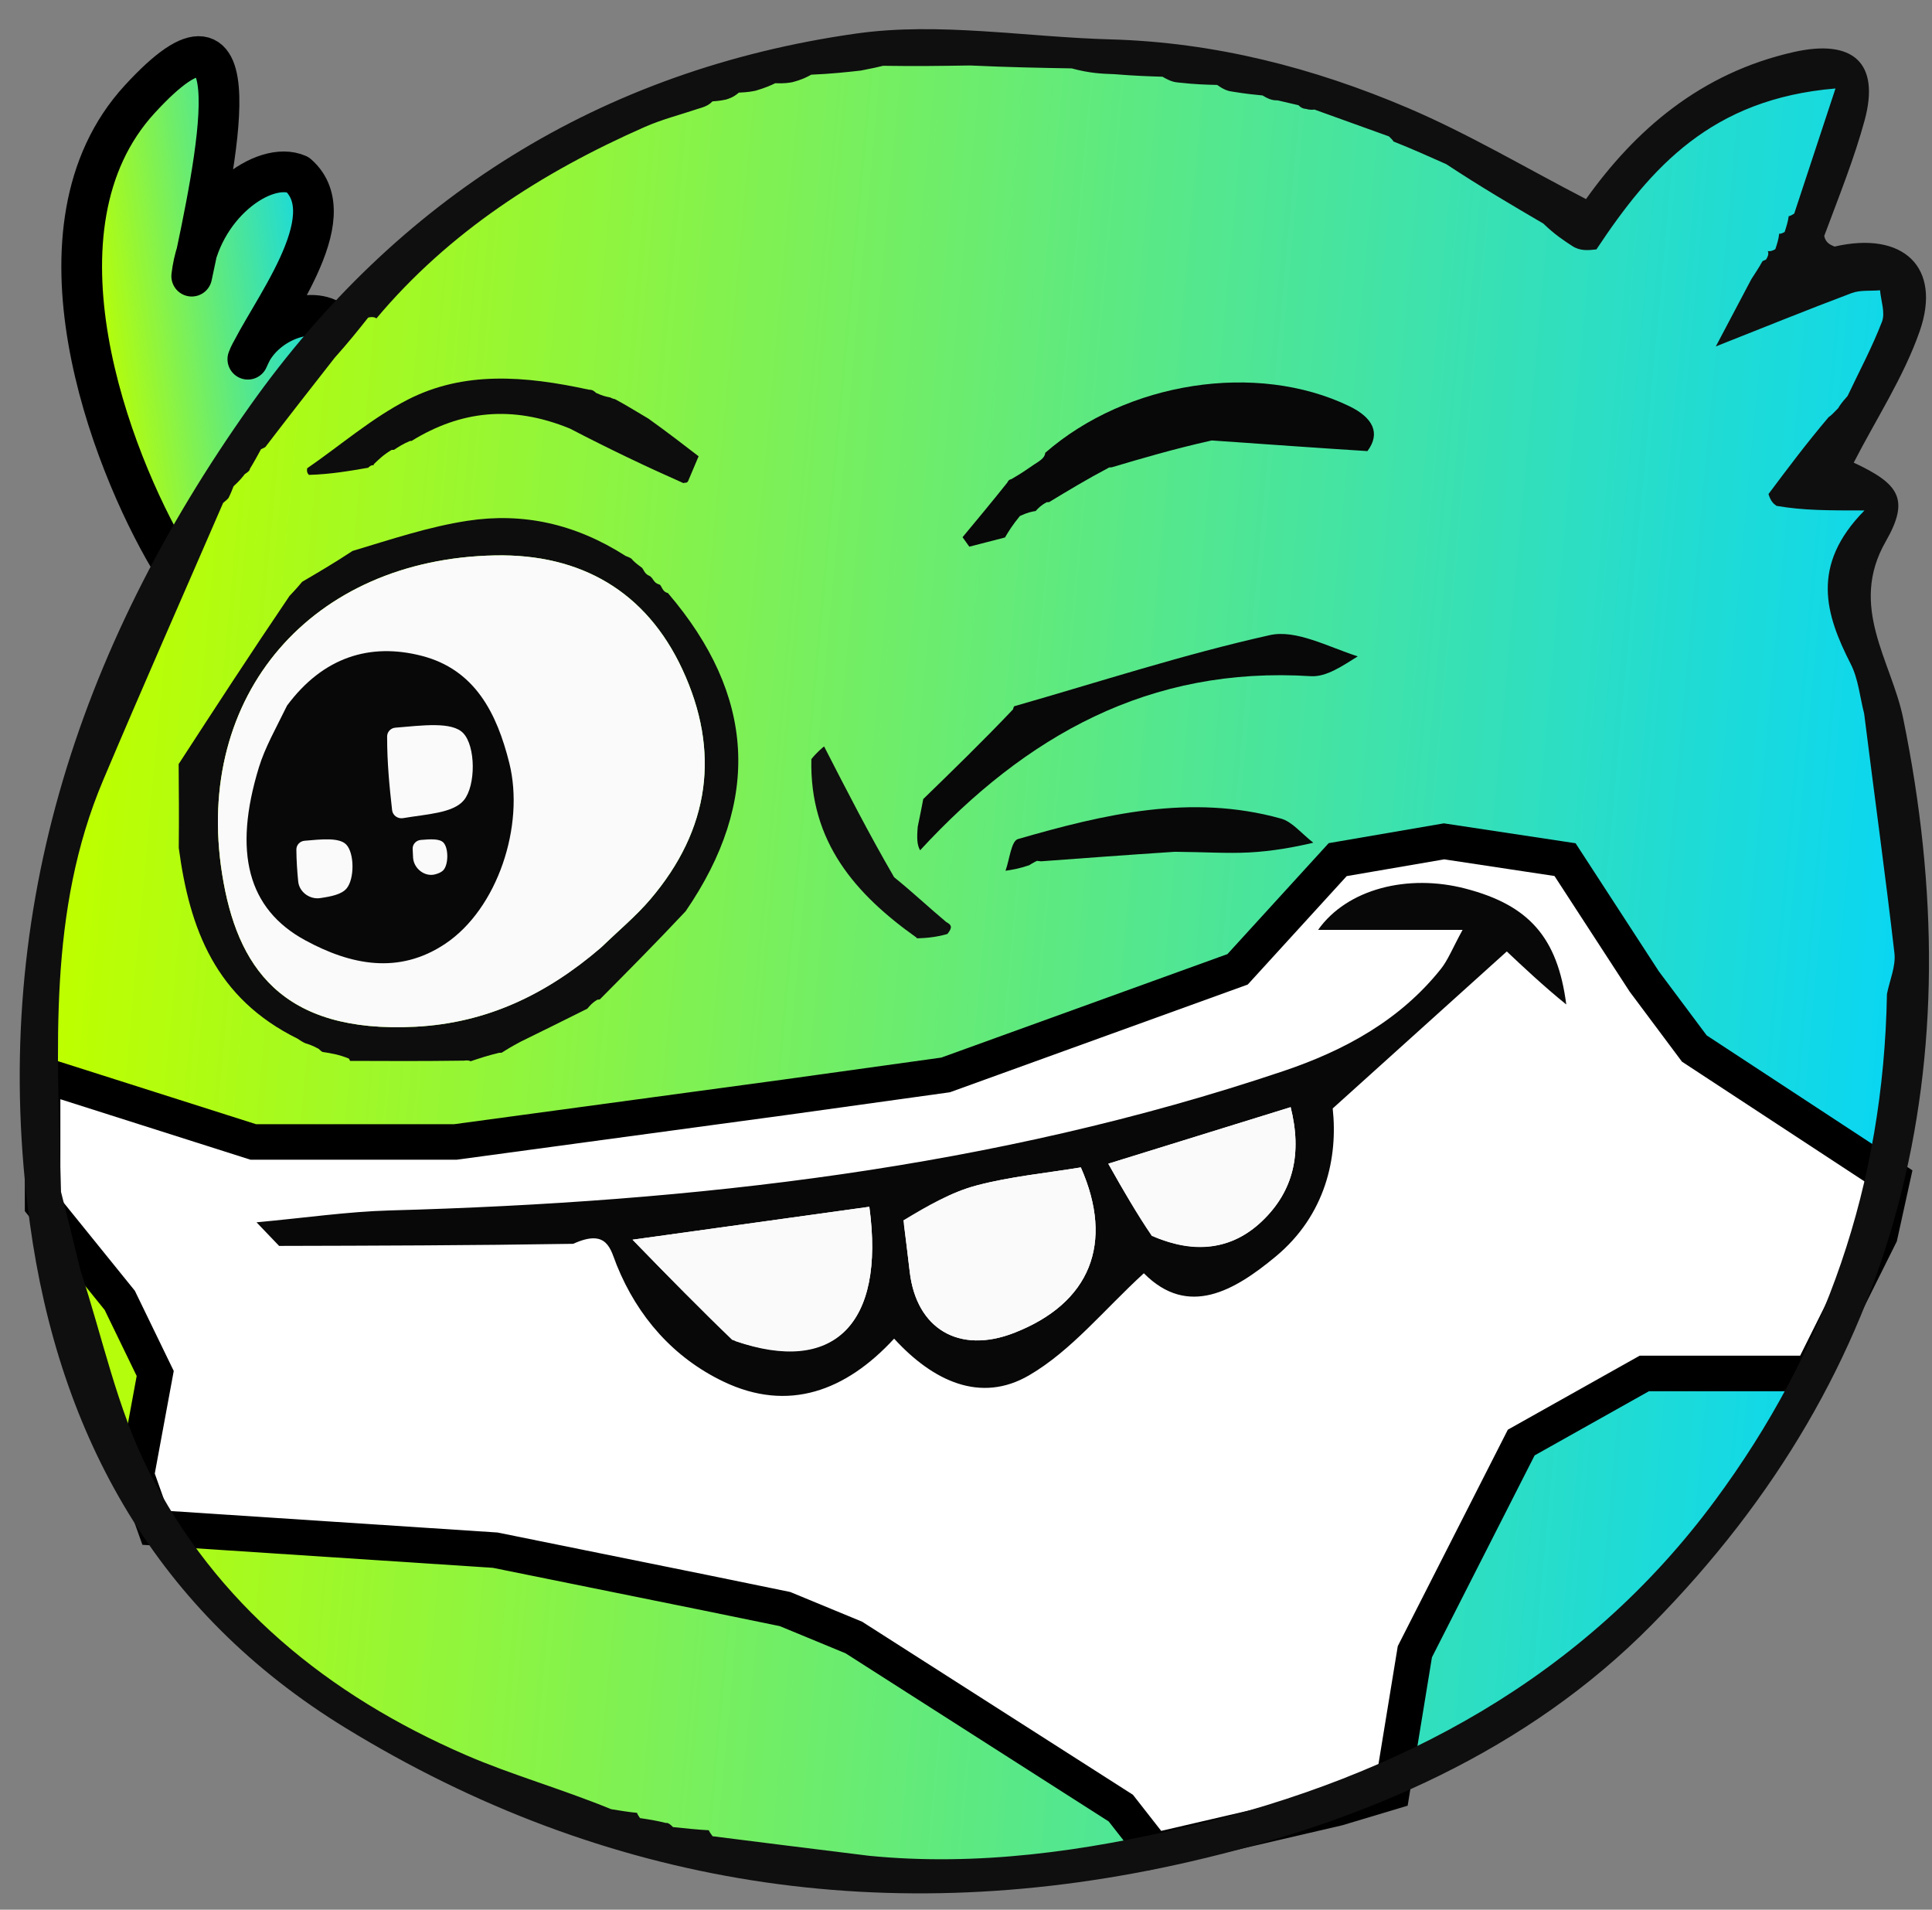 <svg width="85" height="84" viewBox="0 0 85 84" fill="none" xmlns="http://www.w3.org/2000/svg">
<rect x="0" y="0" width="85" height="84" fill="#808080" stroke="none"/>
<path d="M7.466 24.596C4.866 20.209 0.961 10.021 6.141 4.371C10.98 -0.907 9.717 6.062 8.654 11.112C9.433 8.618 11.79 7.109 13.098 7.68C15.119 9.453 12.178 13.307 11.094 15.406C11.89 14.049 13.826 13.434 14.715 14.213C16.871 16.103 11.755 20.58 15.326 28.129L7.466 24.596Z" fill="url(#paint0_linear_2168_6379)"/>
<path d="M8.654 11.112C8.587 11.433 8.52 11.746 8.456 12.048L8.435 12.147C8.476 11.787 8.552 11.441 8.654 11.112C9.433 8.618 11.79 7.109 13.098 7.68C15.119 9.453 12.178 13.307 11.094 15.406C11.022 15.546 10.958 15.678 10.904 15.8C10.956 15.663 11.02 15.532 11.094 15.406C12.178 13.307 15.119 9.453 13.098 7.68C11.79 7.109 9.433 8.618 8.654 11.112Z" fill="url(#paint1_linear_2168_6379)"/>
<path d="M7.466 24.596C4.866 20.209 0.961 10.021 6.141 4.371C11.321 -1.28 9.508 7.106 8.435 12.147C8.793 9.052 11.618 7.034 13.098 7.68C15.253 9.57 11.766 13.828 10.904 15.8C11.524 14.174 13.744 13.362 14.715 14.213C16.871 16.103 11.755 20.58 15.326 28.129" stroke="black" stroke-width="1.791" stroke-linecap="round" stroke-linejoin="round"/>
<path d="M74.693 4.654L69.992 9.755L60.819 4.987L49.917 2.334L37.575 2.033L26.211 5.338L14.023 14.851L6.309 27.067L2.298 37.782L1.63 51.251L5.332 64.469L11.092 72.379L20.657 78.438L33.77 82.193H45.392L60.562 78.938L72.441 71.128L79.229 61.264L82.469 54.355L84.012 44.842L83.163 32.876L81.555 27.168V24.841L83.163 22.296L81.193 21.46H79.663L83.962 13.22L82.618 11.651L78.118 13.22L81.544 3.87L79.663 2.692L74.693 4.654Z" fill="url(#paint2_linear_2168_6379)"/>
<path d="M21.785 68.186L6.829 67.204L6.003 64.881L6.829 60.414L5.269 57.198L1.874 52.999V47.282L11.141 50.23H20.041L34.538 48.265L41.603 47.282L54.449 42.637L58.853 37.812L63.533 37.008L68.855 37.812L72.341 43.173L74.543 46.121L83.26 51.838L82.71 54.339L79.682 60.414H73.35H72.341L66.928 63.452L62.248 72.653L61.239 78.817L58.853 79.532L50.779 81.408L49.311 79.532L37.566 72.028L34.538 70.777L31.052 70.062L21.785 68.186Z" fill="white" stroke="black" stroke-width="1.563"/>
<path d="M80.712 10.846C83.724 10.147 85.447 11.743 84.456 14.577C83.752 16.589 82.54 18.433 81.556 20.35C83.545 21.278 84.037 21.947 82.965 23.816C81.318 26.688 83.213 29.066 83.73 31.589C86.828 46.7 83.746 60.247 72.662 71.477C67.193 77.018 60.054 80.112 52.375 81.883C39.147 84.933 26.632 83.01 15.188 75.997C6.937 70.94 2.603 63.237 1.314 53.81C-0.508 40.489 3.353 28.615 11.019 17.822C17.458 8.755 26.402 3.066 37.681 1.474C41.315 0.961 45.121 1.63 48.849 1.732C53.436 1.858 57.798 2.981 61.957 4.755C64.612 5.889 67.109 7.376 69.778 8.757C71.926 5.742 74.796 3.22 78.912 2.29C81.519 1.701 82.726 2.755 82.035 5.296C81.587 6.944 80.945 8.542 80.258 10.379C80.321 10.679 80.516 10.763 80.712 10.846ZM80.871 17.957C80.942 17.839 81.013 17.721 81.285 17.42C81.8 16.333 82.371 15.267 82.8 14.149C82.951 13.754 82.753 13.232 82.714 12.769C82.295 12.805 81.84 12.751 81.463 12.893C79.512 13.627 77.582 14.41 75.489 15.238C76.03 14.214 76.484 13.354 77.052 12.28C77.217 12.027 77.383 11.775 77.544 11.487C77.544 11.487 77.511 11.501 77.7 11.416C77.767 11.3 77.834 11.184 77.776 11.043C77.776 11.043 77.897 11.084 78.107 10.961C78.181 10.739 78.255 10.516 78.278 10.271C78.278 10.271 78.299 10.321 78.517 10.205C78.589 9.981 78.662 9.758 78.698 9.498C78.698 9.498 78.697 9.548 78.939 9.395C79.491 7.723 80.042 6.051 80.754 3.892C75.309 4.347 72.641 7.345 70.236 10.97C69.876 11.01 69.516 11.051 69.166 10.816C68.784 10.567 68.403 10.318 67.899 9.833C66.538 9.036 65.176 8.239 63.63 7.221C62.866 6.88 62.102 6.539 61.306 6.223C61.306 6.223 61.305 6.183 61.106 5.999C60.075 5.627 59.044 5.255 57.83 4.819C57.83 4.819 57.638 4.852 57.468 4.79C57.468 4.79 57.287 4.802 57.128 4.628C56.905 4.577 56.681 4.526 56.217 4.416C56.053 4.413 55.888 4.411 55.549 4.199C55.192 4.165 54.835 4.13 54.232 4.032C54.065 4.007 53.897 3.982 53.55 3.736C53.07 3.724 52.59 3.713 51.864 3.632C51.695 3.616 51.525 3.599 51.145 3.375C50.546 3.356 49.947 3.338 49.028 3.263C48.487 3.244 47.947 3.225 47.148 3.008C45.777 2.984 44.405 2.96 42.679 2.88C41.479 2.899 40.28 2.917 38.853 2.894C38.633 2.948 38.413 3.001 37.871 3.104C37.222 3.176 36.573 3.248 35.691 3.285C35.497 3.392 35.303 3.499 34.852 3.617C34.683 3.646 34.514 3.676 34.107 3.661C33.907 3.756 33.706 3.852 33.256 3.986C33.092 4.021 32.927 4.056 32.506 4.075C32.378 4.181 32.251 4.286 31.937 4.38C31.815 4.403 31.695 4.436 31.346 4.459C31.238 4.564 31.131 4.668 30.737 4.777C29.948 5.042 29.131 5.249 28.372 5.582C23.829 7.582 19.744 10.214 16.559 14.008C16.559 14.008 16.462 13.902 16.199 13.969C15.772 14.506 15.345 15.044 14.723 15.739C13.706 17.038 12.69 18.336 11.684 19.651C11.684 19.651 11.701 19.663 11.482 19.761C11.335 20.033 11.188 20.304 10.989 20.631C10.989 20.631 11.022 20.698 10.774 20.85C10.656 21 10.539 21.15 10.276 21.388C10.216 21.542 10.157 21.696 10.054 21.904C10.054 21.904 10.016 21.961 9.817 22.121C8.055 26.186 6.263 30.239 4.538 34.319C2.104 40.075 2.518 46.119 2.684 52.424C2.949 53.472 3.214 54.52 3.54 55.878C4.51 58.817 5.139 61.919 6.522 64.661C9.485 70.533 14.412 74.566 20.512 77.205C22.506 78.068 24.625 78.657 26.891 79.58C27.273 79.642 27.655 79.705 28.031 79.741C28.031 79.741 28.005 79.751 28.157 79.972C28.515 80.025 28.873 80.078 29.308 80.189C29.308 80.189 29.389 80.135 29.608 80.367C30.137 80.422 30.666 80.478 31.19 80.507C31.19 80.507 31.166 80.52 31.349 80.769C33.519 81.043 35.689 81.317 38.232 81.629C43.011 82.102 47.743 81.427 52.309 80.336C61.607 78.115 69.692 73.785 75.445 66.013C80.31 59.439 82.867 52.131 83.018 43.723C83.136 43.122 83.414 42.504 83.347 41.924C82.953 38.507 82.479 35.099 82.015 31.39C81.826 30.659 81.761 29.868 81.425 29.208C80.308 27.017 79.644 24.876 82.029 22.453C80.396 22.453 79.328 22.453 78.16 22.251C78.038 22.163 77.916 22.076 77.805 21.733C78.632 20.628 79.458 19.523 80.456 18.344C80.566 18.277 80.644 18.185 80.871 17.957Z" fill="#0F0F0F"/>
<path d="M12.28 54.803C12.034 54.545 11.787 54.288 11.286 53.765C13.455 53.566 15.3 53.294 17.151 53.243C30.532 52.874 43.727 51.398 56.46 47.114C59.163 46.205 61.601 44.868 63.392 42.621C63.708 42.225 63.894 41.73 64.347 40.903C61.979 40.903 60.062 40.903 57.99 40.903C59.269 39.093 61.945 38.427 64.476 39.087C67.262 39.813 68.527 41.227 68.909 44.183C67.926 43.392 66.939 42.461 66.293 41.851C63.663 44.223 61.279 46.371 58.633 48.757C58.868 50.895 58.334 53.441 56.115 55.279C54.321 56.764 52.276 57.98 50.325 56.006C48.573 57.609 47.144 59.403 45.281 60.492C43.148 61.739 41.052 60.757 39.338 58.882C37.22 61.181 34.685 62.139 31.827 60.77C29.636 59.721 28.055 57.924 27.136 55.654C26.859 54.972 26.738 54.017 25.22 54.711C20.677 54.783 16.479 54.793 12.28 54.803ZM39.774 53.851C39.858 54.547 39.943 55.242 40.024 55.938C40.318 58.46 42.199 59.566 44.608 58.632C47.969 57.327 49.027 54.684 47.552 51.35C46.021 51.602 44.47 51.749 42.987 52.138C41.852 52.435 40.803 53.039 39.774 53.851ZM32.356 58.992C36.661 60.475 38.954 58.291 38.247 53.082C35 53.533 31.756 53.984 27.829 54.53C29.521 56.267 30.794 57.573 32.356 58.992ZM50.823 54.416C52.535 55.142 54.169 54.999 55.512 53.725C56.914 52.396 57.291 50.726 56.783 48.7C54.142 49.519 51.611 50.303 48.76 51.187C49.437 52.385 49.981 53.349 50.823 54.416Z" fill="#080808"/>
<path d="M7.86 33.609C9.423 31.203 10.986 28.796 12.738 26.212C13.049 25.886 13.171 25.738 13.294 25.591C14.007 25.173 14.72 24.756 15.508 24.235C17.242 23.713 18.881 23.166 20.566 22.908C22.991 22.537 25.296 23.028 27.526 24.455C27.69 24.522 27.782 24.547 27.832 24.636C27.997 24.8 28.111 24.874 28.243 24.973C28.26 24.998 28.301 25.044 28.327 25.106C28.409 25.247 28.484 25.295 28.603 25.345C28.626 25.377 28.694 25.419 28.725 25.486C28.821 25.635 28.906 25.684 29.03 25.718C29.048 25.736 29.084 25.773 29.111 25.843C29.195 26.003 29.276 26.06 29.388 26.088C29.394 26.093 29.401 26.105 29.401 26.105C33.209 30.565 33.514 35.202 30.165 40.083C28.819 41.516 27.613 42.729 26.408 43.942C26.408 43.942 26.408 43.972 26.288 43.971C26.06 44.101 25.951 44.234 25.842 44.367C24.935 44.819 24.028 45.272 22.898 45.824C22.477 46.049 22.278 46.174 22.08 46.299C22.08 46.299 22.115 46.31 21.966 46.308C21.447 46.431 21.076 46.557 20.704 46.682C20.704 46.682 20.633 46.621 20.41 46.654C18.592 46.679 16.998 46.672 15.403 46.665C15.403 46.665 15.413 46.691 15.354 46.566C14.925 46.385 14.556 46.328 14.186 46.271C14.186 46.271 14.115 46.23 14.023 46.137C13.76 45.991 13.589 45.937 13.418 45.883C13.418 45.883 13.27 45.814 13.104 45.694C9.49 43.914 8.344 40.883 7.865 37.295C7.878 35.95 7.869 34.78 7.86 33.609ZM26.529 41.599C27.226 40.922 27.984 40.295 28.609 39.561C31.237 36.479 31.704 33.05 30.014 29.428C28.429 26.031 25.573 24.356 21.78 24.43C13.731 24.585 8.521 30.563 9.773 38.447C10.416 42.496 12.353 45.472 18.286 45.162C21.4 44.999 24.021 43.763 26.529 41.599Z" fill="#0D0D0D"/>
<path d="M45.802 37.886L45.621 37.866C45.621 37.866 45.459 37.944 45.276 38.06C44.808 38.217 44.523 38.259 44.238 38.301C44.415 37.819 44.487 36.994 44.784 36.908C48.567 35.816 52.396 34.903 56.355 36.006C56.85 36.144 57.239 36.644 57.78 37.068C56.905 37.277 55.93 37.446 54.949 37.497C53.983 37.547 53.01 37.477 51.685 37.467C49.487 37.612 47.645 37.749 45.802 37.886Z" fill="#080808"/>
<path d="M40.345 41.258C37.632 39.335 35.609 37.03 35.697 33.39C35.955 33.071 36.192 32.884 36.257 32.832C37.258 34.783 38.229 36.677 39.338 38.586C40.153 39.244 40.831 39.887 41.634 40.56C41.88 40.687 41.906 40.803 41.68 41.084C41.109 41.244 40.696 41.261 40.283 41.277C40.283 41.277 40.332 41.279 40.345 41.258Z" fill="#0F0F0F"/>
<path d="M60.161 19.842C57.89 19.698 55.773 19.546 53.311 19.374C51.614 19.755 50.263 20.155 48.913 20.555C48.913 20.555 48.943 20.553 48.8 20.562C47.823 21.077 46.988 21.583 46.153 22.088C46.153 22.088 46.19 22.083 46.052 22.091C45.798 22.225 45.681 22.351 45.565 22.477C45.391 22.507 45.218 22.537 44.873 22.696C44.54 23.097 44.377 23.37 44.215 23.642C43.692 23.777 43.169 23.911 42.646 24.046C42.547 23.907 42.447 23.768 42.348 23.63C42.981 22.869 43.613 22.109 44.313 21.233C44.379 21.118 44.386 21.104 44.499 21.074C44.908 20.839 45.204 20.635 45.5 20.43C45.5 20.43 45.573 20.384 45.685 20.31C45.908 20.157 45.972 20.05 45.987 19.917C49.581 16.782 55.283 15.905 59.35 17.86C60.412 18.37 60.749 19.058 60.161 19.842Z" fill="#080808"/>
<path d="M59.735 28.872C59.089 29.272 58.361 29.787 57.671 29.743C50.553 29.294 45.131 32.363 40.48 37.402C40.346 37.161 40.333 36.881 40.377 36.363C40.495 35.798 40.557 35.473 40.619 35.147C41.927 33.877 43.235 32.606 44.569 31.203C44.595 31.07 44.63 31.063 44.63 31.063C48.369 29.993 52.075 28.783 55.867 27.937C57.012 27.681 58.396 28.436 59.735 28.872Z" fill="#080808"/>
<path d="M26.849 17.483C26.849 17.483 26.98 17.552 27.054 17.556C27.528 17.809 27.927 18.057 28.533 18.417C29.405 19.044 30.07 19.557 30.736 20.07C30.597 20.401 30.458 20.731 30.274 21.162C30.229 21.262 30.118 21.221 30.066 21.25C28.428 20.524 26.842 19.77 25.073 18.851C22.511 17.802 20.257 18.072 18.117 19.389C18.117 19.389 18.156 19.395 18.038 19.397C17.726 19.527 17.532 19.656 17.338 19.784C17.338 19.784 17.367 19.793 17.232 19.788C16.875 20 16.653 20.216 16.431 20.433C16.431 20.433 16.492 20.468 16.399 20.463C16.305 20.458 16.2 20.574 16.2 20.574C15.375 20.717 14.551 20.86 13.595 20.889C13.463 20.774 13.517 20.605 13.517 20.605C13.517 20.605 13.492 20.599 13.499 20.609C14.981 19.59 16.361 18.385 17.952 17.573C20.414 16.316 23.086 16.528 25.895 17.138C26.065 17.143 26.115 17.183 26.226 17.282C26.507 17.415 26.678 17.449 26.849 17.483Z" fill="#0D0D0D"/>
<path d="M39.745 53.679C40.802 53.039 41.852 52.435 42.987 52.138C44.47 51.749 46.021 51.602 47.552 51.35C49.027 54.684 47.969 57.327 44.608 58.632C42.199 59.566 40.318 58.46 40.024 55.938C39.943 55.242 39.858 54.547 39.745 53.679Z" fill="#FAFAFA"/>
<path d="M32.212 58.936C30.794 57.573 29.521 56.267 27.829 54.53C31.756 53.984 35 53.533 38.247 53.082C38.954 58.291 36.661 60.475 32.212 58.936Z" fill="#FAFAFA"/>
<path d="M50.674 54.365C49.981 53.349 49.437 52.385 48.76 51.187C51.611 50.303 54.142 49.519 56.783 48.7C57.291 50.726 56.914 52.396 55.512 53.725C54.169 54.999 52.535 55.142 50.674 54.365Z" fill="#FAFAFA"/>
<path d="M26.428 41.695C24.021 43.763 21.4 44.999 18.286 45.162C12.353 45.472 10.416 42.496 9.773 38.447C8.521 30.563 13.731 24.585 21.78 24.43C25.573 24.356 28.429 26.031 30.014 29.428C31.704 33.05 31.237 36.479 28.609 39.561C27.984 40.295 27.226 40.922 26.428 41.695ZM12.572 31.868C12.313 32.447 11.99 33.008 11.806 33.609C11.02 36.176 11.474 37.884 13.199 38.824C14.574 39.572 16.024 39.869 17.426 38.931C19.007 37.875 19.83 35.365 19.359 33.48C18.987 31.988 18.329 30.661 16.715 30.246C15.154 29.846 13.742 30.285 12.572 31.868Z" fill="#FAFAFA"/>
<path d="M12.63 31.035C14.215 28.904 16.274 28.263 18.55 28.847C20.905 29.452 21.864 31.387 22.407 33.563C23.094 36.313 21.894 39.973 19.588 41.514C17.543 42.881 15.428 42.448 13.423 41.357C10.906 39.986 10.245 37.495 11.391 33.752C11.66 32.875 12.13 32.057 12.63 31.035ZM17.285 32.496C17.412 33.629 17.539 34.762 17.666 35.895C18.588 35.664 19.866 35.704 20.331 35.125C20.787 34.557 20.781 33.038 20.307 32.529C19.839 32.028 18.53 32.271 17.285 32.496Z" fill="#080808"/>
<path d="M17.032 32.394C17.032 32.19 17.192 32.024 17.394 32.008C18.582 31.91 19.885 31.73 20.379 32.247C20.932 32.826 20.939 34.554 20.407 35.2C19.935 35.773 18.744 35.813 17.735 35.987C17.503 36.027 17.277 35.869 17.251 35.635C17.134 34.598 17.03 33.548 17.032 32.394Z" fill="#FAFAFA"/>
<path d="M13.039 37.369C13.037 37.166 13.197 36.999 13.399 36.982C14.143 36.917 14.926 36.829 15.233 37.149C15.595 37.526 15.6 38.655 15.251 39.077C15.031 39.343 14.572 39.433 14.088 39.504C13.623 39.572 13.164 39.237 13.119 38.769C13.075 38.319 13.043 37.858 13.039 37.369Z" fill="#FAFAFA"/>
<path d="M18.155 37.334C18.15 37.132 18.31 36.964 18.512 36.946C18.928 36.91 19.338 36.883 19.509 37.062C19.733 37.296 19.736 37.997 19.52 38.259C19.437 38.36 19.298 38.42 19.135 38.462C18.679 38.578 18.207 38.201 18.174 37.732C18.165 37.602 18.159 37.47 18.155 37.334Z" fill="#FAFAFA"/>
<defs>
<linearGradient id="paint0_linear_2168_6379" x1="3.168" y1="7.913" x2="14.509" y2="6.334" gradientUnits="userSpaceOnUse">
<stop stop-color="#BDFF00"/>
<stop offset="1" stop-color="#00D4FF"/>
</linearGradient>
<linearGradient id="paint1_linear_2168_6379" x1="3.168" y1="7.913" x2="14.509" y2="6.334" gradientUnits="userSpaceOnUse">
<stop stop-color="#BDFF00"/>
<stop offset="1" stop-color="#00D4FF"/>
</linearGradient>
<linearGradient id="paint2_linear_2168_6379" x1="5.531" y1="15.328" x2="89.56" y2="23.068" gradientUnits="userSpaceOnUse">
<stop stop-color="#BDFF00"/>
<stop offset="1" stop-color="#00D4FF"/>
</linearGradient>
</defs>
</svg>
